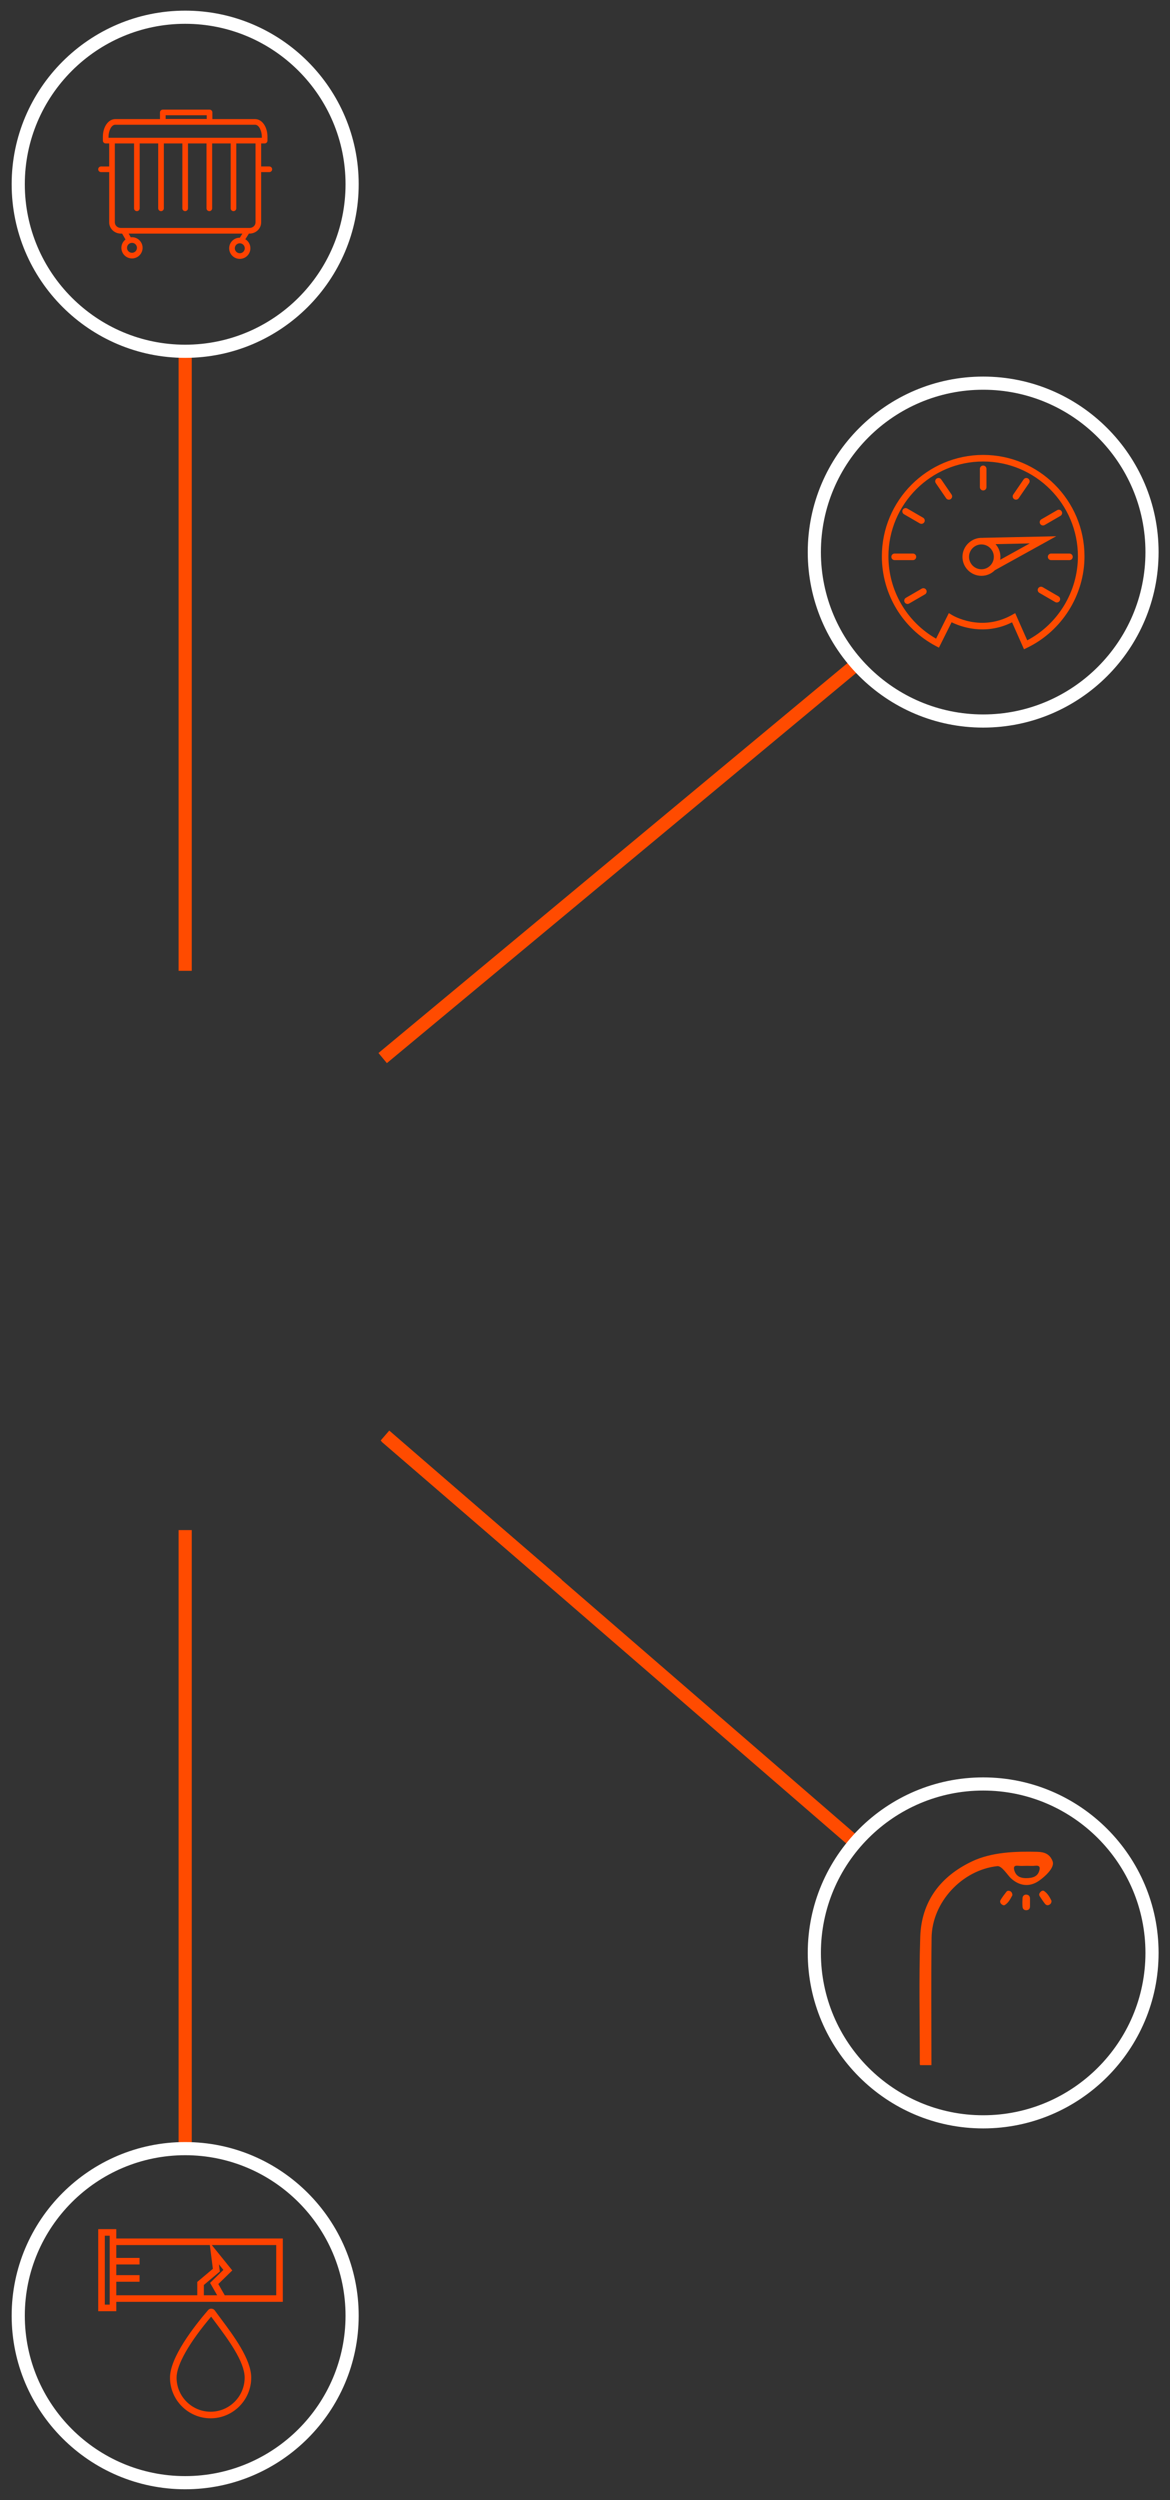 <?xml version="1.0" encoding="utf-8"?>
<!-- Generator: Adobe Illustrator 20.0.0, SVG Export Plug-In . SVG Version: 6.00 Build 0)  -->
<svg version="1.1" id="Layer_1" xmlns="http://www.w3.org/2000/svg" xmlns:xlink="http://www.w3.org/1999/xlink" x="0px" y="0px"
	 width="178px" height="380.167px" viewBox="0 0 178 380.167" enable-background="new 0 0 178 380.167"
	 xml:space="preserve">
<rect x="0" y="0" width="178" height="380.167" fill="#333333" stroke="none"/>
<g>
	<rect x="27.172" y="232.657" fill="#FF4B00" width="2" height="94.451"/>
</g>
<g>
	<rect x="27.172" y="53.167" fill="#FF4B00" width="2" height="94.451"/>
</g>
<g>
	
		<rect x="47.322" y="129.767" transform="matrix(0.769 -0.639 0.639 0.769 -61.731 90.564)" fill="#FF4B00" width="94.451" height="2"/>
</g>
<g>
	
		<rect x="93.339" y="202.042" transform="matrix(0.654 -0.756 0.756 0.654 -155.874 157.465)" fill="#FF4B00" width="2" height="94.451"/>
</g>
<g>
	<path fill="#FFFFFF" d="M28.172,54.414c-14.556,0-26.398-11.843-26.398-26.398
		S13.617,1.618,28.172,1.618s26.398,11.842,26.398,26.397
		S42.728,54.414,28.172,54.414z M28.172,3.618c-13.453,0-24.398,10.944-24.398,24.397
		s10.945,24.398,24.398,24.398s24.398-10.945,24.398-24.398
		S41.626,3.618,28.172,3.618z"/>
</g>
<g>
	<path fill="#FFFFFF" d="M28.172,378.505c-14.556,0-26.398-11.842-26.398-26.397
		c0-14.556,11.842-26.398,26.398-26.398c14.555,0,26.397,11.843,26.397,26.398
		C54.569,366.663,42.728,378.505,28.172,378.505z M28.172,327.709
		c-13.453,0-24.398,10.945-24.398,24.398c0,13.453,10.945,24.397,24.398,24.397
		c13.453,0,24.397-10.944,24.397-24.397C52.569,338.654,41.625,327.709,28.172,327.709z"
		/>
</g>
<g>
	
		<rect x="70.65" y="212.391" transform="matrix(0.653 -0.758 0.758 0.653 -149.093 134.065)" fill="#FF4B00" width="2" height="34.455"/>
</g>
<g>
	<path fill="#FF4200" d="M16.511,20.954v-0.165c0-0.862,0.419-1.822,1.021-1.822h21.28
		c0.602,0,1.022,0.96,1.022,1.822v0.165H16.511z M38.875,33.811
		c0,0.468-0.406,0.849-0.906,0.849H18.377c-0.501,0-0.908-0.381-0.908-0.849V21.812
		h2.927l-0.002,9.865c0,0.237,0.193,0.429,0.429,0.429
		c0.237,0,0.429-0.192,0.429-0.429v-9.807L21.25,21.812h2.82l-0.001,9.865
		c0,0.237,0.192,0.429,0.429,0.429c0.236,0,0.429-0.192,0.429-0.429v-9.857
		l0.043-0.008h2.775l-0.001,9.865c0,0.237,0.192,0.429,0.428,0.429
		c0.237,0,0.429-0.192,0.429-0.429V21.869l-0.001-0.057h2.82l-0.002,9.865
		c0,0.237,0.193,0.429,0.429,0.429c0.237,0,0.429-0.192,0.429-0.429v-9.857
		l0.044-0.008h2.774l-0.001,9.865c0,0.237,0.192,0.429,0.429,0.429
		c0.236,0,0.429-0.192,0.429-0.429v-9.857l0.043-0.008H38.875V33.811z M37.067,38.229
		c-0.128,0.156-0.309,0.254-0.51,0.274c-0.026,0.003-0.052,0.004-0.078,0.004
		c-0.174,0-0.341-0.059-0.477-0.17c-0.323-0.263-0.372-0.741-0.108-1.064
		c0.264-0.324,0.741-0.372,1.065-0.109c0.156,0.128,0.253,0.309,0.274,0.51
		C37.253,37.875,37.194,38.073,37.067,38.229 M20.081,36.926
		c0.417,0,0.756,0.34,0.756,0.757c0,0.417-0.339,0.757-0.756,0.757
		s-0.757-0.34-0.757-0.757C19.324,37.266,19.664,36.926,20.081,36.926
		 M25.197,17.525h6.254v0.565h-6.254V17.525z M39.733,26.152l0.057,0.016
		l1.184,0.001c0.237,0,0.429-0.192,0.429-0.428c0-0.237-0.192-0.43-0.429-0.43
		h-1.185c0.004,0.001-0.002,0.002-0.011,0.002h-0.045v-3.501h0.53
		c0.237,0,0.429-0.193,0.429-0.429v-0.594c0-1.503-0.826-2.68-1.88-2.68h-6.503
		v-1.013c0-0.236-0.193-0.429-0.429-0.429h-7.112
		c-0.237,0-0.429,0.193-0.429,0.429v1.013h-6.807c-1.054,0-1.879,1.177-1.879,2.68
		v0.594c0,0.236,0.192,0.429,0.429,0.429h0.53v3.501l-1.241-0.002
		c-0.237,0-0.429,0.193-0.429,0.43c0,0.236,0.192,0.428,0.429,0.428h1.185
		l0.058-0.017l-0.002,0.06v7.599c0,0.941,0.792,1.706,1.765,1.706h0.201
		l0.518,0.897l-0.03,0.025c-0.381,0.311-0.599,0.765-0.599,1.244
		c0,0.89,0.724,1.614,1.614,1.614s1.614-0.724,1.614-1.614
		c0-0.89-0.724-1.614-1.614-1.614c-0.033,0-0.064,0.004-0.098,0.009
		c-0.019,0.003-0.037,0.005-0.056,0.007l-0.029,0.003l-0.329-0.571h17.31
		l-0.386,0.628h-0.025c-0.487,0.004-0.938,0.218-1.238,0.586
		c-0.273,0.334-0.398,0.754-0.354,1.183c0.043,0.429,0.251,0.816,0.585,1.088
		c0.333,0.272,0.754,0.397,1.183,0.354c0.429-0.044,0.816-0.252,1.088-0.585
		C38.294,38.081,38.19,37.062,37.5,36.5c-0.029-0.024-0.06-0.043-0.094-0.063
		c-0.015-0.01-0.031-0.02-0.047-0.03l-0.037-0.024l0.546-0.866h0.101
		c0.973,0,1.764-0.765,1.764-1.706V26.152z"/>
</g>
<g>
	<g>
		<path fill="#FFFFFF" d="M149.577,110.635c-14.716,0-26.688-11.972-26.688-26.687
			c0-14.716,11.972-26.688,26.688-26.688s26.688,11.973,26.688,26.688
			C176.265,98.663,164.293,110.635,149.577,110.635z M149.577,59.26
			c-13.613,0-24.688,11.075-24.688,24.688c0,13.612,11.075,24.687,24.688,24.687
			s24.688-11.074,24.688-24.687C174.265,70.335,163.19,59.26,149.577,59.26z"/>
	</g>
	<g>
		<path fill="#FF4B00" d="M155.788,98.724l-1.816-4.098
			c-4.154,2.069-7.898,0.63-9.199-0.009l-1.929,3.864l-0.452-0.238
			c-5.076-2.681-8.229-7.911-8.229-13.648c0-8.504,6.915-15.423,15.414-15.423
			c8.499,0,15.413,6.919,15.413,15.423c0,5.891-3.43,11.349-8.737,13.904
			L155.788,98.724z M154.447,93.229l1.833,4.138
			c4.701-2.479,7.71-7.436,7.71-12.771c0-7.953-6.466-14.423-14.413-14.423
			c-7.948,0-14.414,6.47-14.414,14.423c0,5.195,2.764,9.944,7.248,12.517
			l1.941-3.888l0.465,0.283c0.178,0.109,4.435,2.639,9.151-0.01L154.447,93.229z
			 M138.068,91.835c-0.172,0-0.34-0.089-0.433-0.249
			c-0.139-0.239-0.057-0.545,0.182-0.684l2.409-1.396
			c0.238-0.139,0.545-0.057,0.683,0.182c0.139,0.239,0.057,0.545-0.182,0.684
			l-2.409,1.396C138.24,91.814,138.153,91.835,138.068,91.835z M160.782,91.61
			c-0.085,0-0.171-0.021-0.25-0.067l-2.408-1.397
			c-0.239-0.139-0.32-0.444-0.182-0.684c0.138-0.239,0.443-0.321,0.684-0.182
			l2.408,1.397c0.239,0.139,0.32,0.444,0.182,0.684
			C161.122,91.521,160.954,91.61,160.782,91.61z M149.312,87.558
			c-1.592,0-2.887-1.295-2.887-2.887c0-1.649,1.434-2.976,3.054-2.884
			c0.028-0.006,0.058-0.009,0.087-0.01l11.125-0.236l-9.333,5.164
			C150.835,87.232,150.111,87.558,149.312,87.558z M149.312,82.783
			c-1.041,0-1.887,0.848-1.887,1.889c0,1.04,0.846,1.887,1.887,1.887
			c0.524,0,0.999-0.215,1.341-0.562c0.018-0.022,0.038-0.043,0.06-0.062
			c0.301-0.335,0.485-0.777,0.485-1.263
			C151.199,83.63,150.352,82.783,149.312,82.783z M151.455,82.738
			c0.462,0.513,0.744,1.19,0.744,1.934c0,0.151-0.012,0.3-0.034,0.445
			l4.499-2.489L151.455,82.738z M162.701,85.171h-2.784c-0.276,0-0.5-0.224-0.5-0.5
			s0.224-0.5,0.5-0.5h2.784c0.276,0,0.5,0.224,0.5,0.5S162.978,85.171,162.701,85.171z
			 M138.888,85.171h-2.783c-0.276,0-0.5-0.224-0.5-0.5s0.224-0.5,0.5-0.5h2.783
			c0.276,0,0.5,0.224,0.5,0.5S139.165,85.171,138.888,85.171z M158.678,79.901
			c-0.173,0-0.34-0.09-0.433-0.25c-0.139-0.238-0.057-0.544,0.182-0.683
			l2.409-1.395c0.239-0.141,0.545-0.057,0.683,0.183
			c0.139,0.238,0.057,0.544-0.182,0.683l-2.409,1.395
			C158.849,79.879,158.763,79.901,158.678,79.901z M140.186,79.653
			c-0.085,0-0.171-0.021-0.25-0.067l-2.408-1.396
			c-0.239-0.139-0.32-0.444-0.182-0.684c0.138-0.239,0.443-0.321,0.684-0.182
			l2.408,1.396c0.239,0.139,0.32,0.444,0.182,0.684
			C140.526,79.564,140.358,79.653,140.186,79.653z M154.567,75.978
			c-0.097,0-0.196-0.028-0.282-0.088c-0.228-0.155-0.286-0.467-0.13-0.694
			l1.574-2.298c0.157-0.228,0.466-0.287,0.695-0.13
			c0.228,0.155,0.286,0.467,0.13,0.694l-1.574,2.298
			C154.883,75.902,154.727,75.978,154.567,75.978z M144.354,75.978
			c-0.16,0-0.316-0.076-0.413-0.218l-1.574-2.298
			c-0.156-0.228-0.098-0.539,0.13-0.694c0.229-0.157,0.539-0.098,0.695,0.13
			l1.574,2.298c0.156,0.228,0.098,0.539-0.13,0.694
			C144.55,75.95,144.451,75.978,144.354,75.978z M149.577,74.577
			c-0.276,0-0.5-0.224-0.5-0.5v-2.786c0-0.276,0.224-0.5,0.5-0.5s0.5,0.224,0.5,0.5v2.786
			C150.077,74.353,149.854,74.577,149.577,74.577z"/>
	</g>
</g>
<g>
	<path fill="#FF4200" d="M32.042,367.714c-3.407,0-6.178-2.774-6.178-6.184
		c0-3.077,3.633-7.757,5.799-10.272c0.122-0.143,0.307-0.236,0.507-0.211
		c0.202,0.008,0.381,0.1,0.493,0.252c0.277,0.385,0.589,0.802,0.92,1.245
		c1.957,2.618,4.637,6.204,4.637,8.986
		C38.221,364.94,35.449,367.714,32.042,367.714z M32.124,352.258
		c-3.348,3.952-5.26,7.318-5.26,9.272c0,2.858,2.323,5.184,5.178,5.184
		s5.179-2.325,5.179-5.184c0-2.449-2.565-5.882-4.438-8.388
		C32.552,352.834,32.331,352.538,32.124,352.258z M17.691,351.428h-2.747v-12.477h2.747
		v1.421h25.334v9.635H17.691V351.428z M15.944,350.428h0.747v-10.477h-0.747V350.428z
		 M34.189,349.007h7.836v-7.635h-9.803l3.117,3.857l-2.125,2.069L34.189,349.007z
		 M31.013,349.007h2.025l-1.076-1.884l2.026-1.974l-0.681-0.843l0.14,1.09
		l-2.434,2.047V349.007z M17.691,349.007h12.322v-2.028l2.373-1.996l-0.461-3.61
		H17.691v1.951h3.541v1h-3.541v1.623h3.541v1h-3.541V349.007z"/>
</g>
<g>
	<g>
		<path fill="#FFFFFF" d="M149.577,323.636c-14.716,0-26.688-11.972-26.688-26.687
			c0-14.716,11.972-26.688,26.688-26.688s26.688,11.973,26.688,26.688
			C176.265,311.664,164.293,323.636,149.577,323.636z M149.577,272.261
			c-13.613,0-24.688,11.075-24.688,24.688c0,13.612,11.075,24.687,24.688,24.687
			s24.688-11.074,24.688-24.687C174.265,283.336,163.19,272.261,149.577,272.261z"/>
	</g>
	<g>
		<path fill="#FF4B00" d="M156.261,283.706c-0.456,0-0.918,0.044-1.368-0.01
			c-0.687-0.081-0.71,0.305-0.561,0.762c0.267,0.815,0.895,1.117,1.721,1.124
			c1.15,0.009,1.783-0.304,2.033-1.043c0.198-0.587,0.115-0.932-0.627-0.841
			C157.065,283.746,156.661,283.706,156.261,283.706 M160.135,283.696
			c-0.293,0.926-1.554,1.941-2.129,2.327c-1.448,0.975-2.974,0.718-4.213-0.427
			c-0.517-0.478-1.372-1.917-2.07-1.841c-5.357,0.586-9.93,5.486-9.995,10.898
			c-0.078,6.453-0.02,12.908-0.02,19.362h-1.722
			c-0.017-0.055-0.049-0.11-0.049-0.165c0.004-6.455-0.153-12.916,0.068-19.364
			c0.183-5.368,3.064-9.176,7.897-11.464c2.992-1.416,6.66-1.53,9.91-1.446
			c1.109,0.029,1.911,0.344,2.328,1.432
			C160.222,283.223,160.211,283.457,160.135,283.696"/>
	</g>
	<g>
		<path fill="#FF4B00" d="M159.974,289.03c-0.003,0.365-0.162,0.517-0.384,0.621
			c-0.253,0.119-0.472,0.005-0.613-0.173c-0.284-0.359-0.528-0.749-0.786-1.128
			c-0.155-0.227-0.094-0.444,0.067-0.63c0.159-0.184,0.392-0.322,0.608-0.169
			C159.416,287.941,159.725,288.519,159.974,289.03"/>
	</g>
	<g>
		<path fill="#FF4B00" d="M156.7,289.294c-0.001,0.2,0.002,0.4-0.001,0.6
			c-0.007,0.338-0.183,0.536-0.517,0.562c-0.388,0.031-0.596-0.197-0.621-0.553
			c-0.03-0.427-0.027-0.858,0.002-1.284c0.022-0.323,0.242-0.542,0.563-0.533
			c0.353,0.01,0.573,0.226,0.575,0.608
			C156.701,288.894,156.701,289.094,156.7,289.294"/>
	</g>
	<g>
		<path fill="#FF4B00" d="M154.031,288.162c-0.288,0.525-0.567,1.124-1.14,1.496
			c-0.19,0.123-0.391,0.003-0.547-0.135c-0.196-0.175-0.236-0.432-0.116-0.628
			c0.267-0.436,0.575-0.849,0.892-1.251c0.132-0.168,0.346-0.185,0.551-0.091
			C153.903,287.659,154,287.855,154.031,288.162"/>
	</g>
</g>
</svg>
